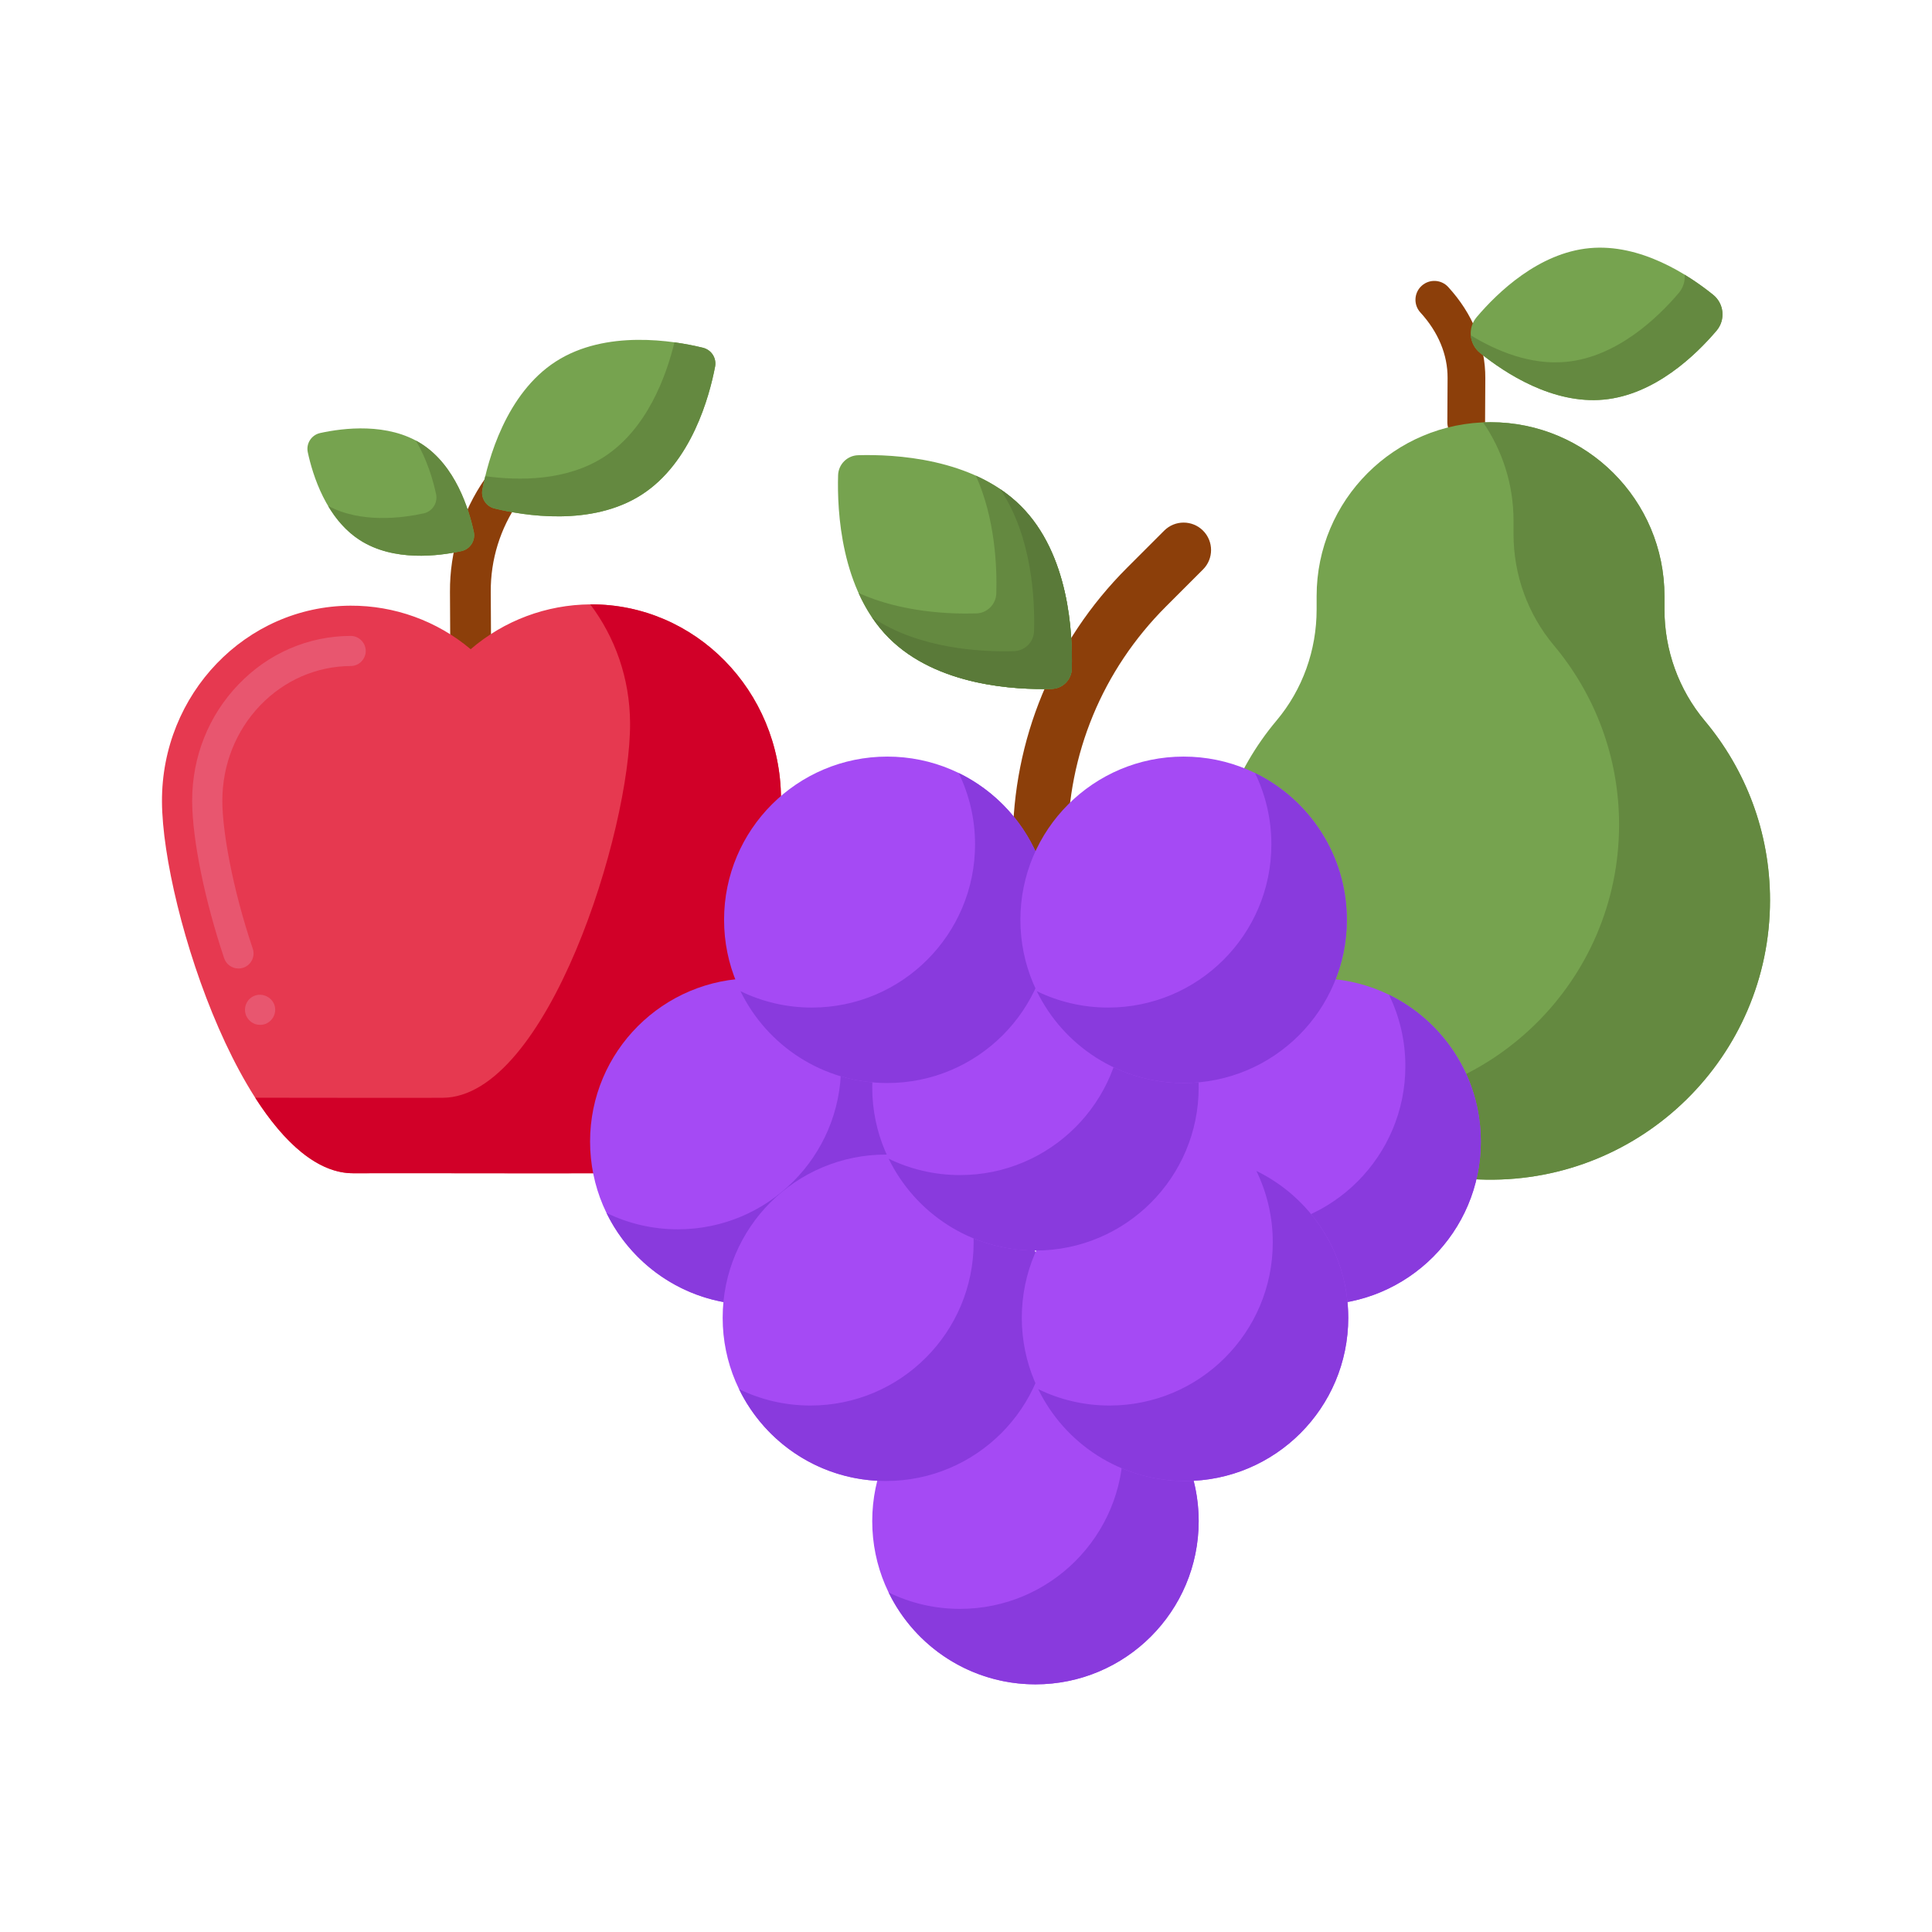 <svg id="Layer_1" enable-background="new 0 0 256 256" height="512" viewBox="0 0 256 256" width="512" xmlns="http://www.w3.org/2000/svg"><g><g><g><g><path d="m194.281 58.465c-.004 0-.009 0-.014 0-1.38-.008-2.493-1.133-2.486-2.514l.031-5.864c.017-3.084-1.229-6.085-3.6-8.677-.933-1.019-.862-2.6.156-3.531 1.019-.935 2.602-.862 3.531.156 3.237 3.536 4.936 7.714 4.912 12.079l-.031 5.864c-.007 1.376-1.124 2.487-2.499 2.487z" fill="#8c3f0a"/></g></g><g><g><g><path d="m210.614 32.881c-6.75.637-12.184 5.882-14.946 9.136-1.21 1.426-1.007 3.577.448 4.752 3.321 2.68 9.64 6.818 16.39 6.181s12.184-5.882 14.946-9.136c1.21-1.426 1.007-3.577-.448-4.752-3.321-2.68-9.64-6.817-16.39-6.181z" fill="#76a34f"/></g></g></g><g><g><path d="m227.004 39.063c-1.006-.812-2.288-1.758-3.773-2.664.066.846-.187 1.718-.779 2.415-2.762 3.254-8.196 8.5-14.946 9.136-4.705.444-9.201-1.432-12.618-3.517.069.882.484 1.737 1.228 2.336 3.321 2.68 9.64 6.818 16.39 6.181 6.75-.636 12.184-5.882 14.946-9.136 1.21-1.426 1.008-3.577-.448-4.751z" fill="#648940"/></g></g><g><g><path d="m220.551 80.765v-1.774c0-12.728-10.318-23.046-23.046-23.046-12.728 0-23.046 10.318-23.046 23.046v1.773c0 5.372-1.85 10.597-5.308 14.708-5.584 6.638-8.881 15.263-8.669 24.666.447 19.773 16.654 35.862 36.43 36.172 20.724.324 37.625-16.378 37.625-37.028 0-9.046-3.247-17.33-8.636-23.759-3.464-4.135-5.35-9.364-5.35-14.758z" fill="#76a34f"/></g></g><g><g><path d="m225.902 95.522c-3.465-4.134-5.351-9.363-5.351-14.757v-1.774c0-12.728-10.318-23.045-23.046-23.045-.33 0-.659.007-.986.021 2.543 3.705 4.031 8.191 4.031 13.024v1.774c0 5.394 1.885 10.623 5.351 14.757 5.389 6.429 8.636 14.713 8.636 23.759 0 20.65-16.901 37.352-37.625 37.028-1.732-.027-3.437-.176-5.106-.437 6.546 6.329 15.396 10.285 25.106 10.437 20.724.324 37.625-16.378 37.625-37.028.001-9.046-3.246-17.33-8.635-23.759z" fill="#648940"/></g></g></g><g><g><g><path d="m62.367 88.727c-1.487 0-2.695-1.201-2.703-2.688l-.041-7.605c-.038-5.363 1.586-10.606 4.65-15.008.851-1.227 2.536-1.532 3.762-.681 1.227.851 1.532 2.536.681 3.762-2.429 3.489-3.717 7.644-3.688 11.895l.041 7.605c.008 1.493-1.196 2.71-2.689 2.717z" fill="#8c3f0a"/></g></g><g><g><path d="m78.246 80.082c-5.83.034-11.459 2.14-15.879 5.942-4.461-3.755-10.112-5.8-15.942-5.769-13.864.075-25.04 11.71-24.962 25.987.078 14.278 11.506 49.295 25.37 49.221 6.039-.032 25.782.032 31.821 0 13.864-.075 24.912-35.385 24.834-49.664-.079-14.279-11.378-25.787-25.242-25.717z" fill="#e63950"/></g></g><g><g><path d="m34.46 135.8c-.79 0-1.51-.47-1.83-1.2l-.01-.01c-.2-.49-.21-1.03-.021-1.521.2-.5.57-.89 1.061-1.1.989-.43 2.199.05 2.63 1.021l.01.01c.44 1.01-.03 2.189-1.04 2.64-.25.11-.52.16-.8.16zm-2.86-7.47c-.87 0-1.63-.55-1.899-1.36-2.57-7.67-4.19-15.6-4.24-20.71 0-.04 0-.09 0-.16 0-5.819 2.18-11.29 6.14-15.41 3.95-4.12 9.23-6.409 14.851-6.43h.01c1.09 0 1.99.89 2 1.99 0 .53-.21 1.03-.58 1.41-.38.38-.88.59-1.41.59-4.53.03-8.78 1.88-11.99 5.21-3.229 3.37-5.02 7.859-5.02 12.64v.05.051c.01 3.779 1.26 11.279 4.03 19.5.35 1.04-.21 2.18-1.261 2.529-.211.07-.421.1-.631.1z" fill="#e8566f"/></g></g><g><g><path d="m103.487 105.799c-.078-14.279-11.377-25.788-25.241-25.717-.012 0-.024 0-.035 0 3.279 4.342 5.244 9.791 5.277 15.717.078 14.279-10.97 49.59-24.834 49.664-4.473.024-16.465-.005-24.837-.009 3.816 5.953 8.273 10.034 13.016 10.009 6.039-.032 25.782.032 31.821 0 13.863-.075 24.911-35.385 24.833-49.664z" fill="#d10028"/></g></g><g><g><path d="m55.879 58.833c4.467 2.874 6.249 8.599 6.903 11.647.246 1.154-.484 2.29-1.636 2.544-3.045.668-8.993 1.42-13.461-1.453s-6.249-8.599-6.903-11.647c-.246-1.154.484-2.29 1.636-2.544 3.048-.669 8.996-1.421 13.461 1.453z" fill="#76a34f"/></g></g><g><g><path d="m62.782 70.48c-.654-3.048-2.436-8.773-6.903-11.647-.256-.165-.517-.317-.782-.459 1.511 2.541 2.297 5.295 2.686 7.106.246 1.154-.484 2.29-1.636 2.544-2.871.63-8.322 1.333-12.68-.995 1.033 1.738 2.404 3.375 4.219 4.542 4.468 2.873 10.416 2.122 13.461 1.453 1.151-.254 1.881-1.391 1.635-2.544z" fill="#648940"/></g></g><g><g><path d="m73.656 47.896c-6.631 4.266-8.993 13.06-9.739 16.982-.216 1.127.49 2.225 1.606 2.496 3.879.947 12.86 2.444 19.492-1.821s8.992-13.06 9.739-16.977c.217-1.127-.49-2.227-1.606-2.497-3.879-.95-12.862-2.446-19.492 1.817z" fill="#76a34f"/></g></g><g><g><path d="m93.148 46.08c-.976-.239-2.276-.513-3.78-.721-1.058 4.375-3.596 11.492-9.353 15.195-4.962 3.191-11.24 3.156-15.712 2.54-.161.665-.288 1.268-.386 1.785-.216 1.127.49 2.226 1.606 2.496 3.879.947 12.86 2.444 19.492-1.821s8.992-13.06 9.74-16.977c.215-1.128-.492-2.227-1.607-2.497z" fill="#648940"/></g></g></g><g><g><g><g><path d="m137.832 119.884c-2.01 0-3.638-1.629-3.638-3.638v-4.446c0-13.813 5.379-26.8 15.146-36.567l4.922-4.922c1.42-1.42 3.725-1.42 5.145 0 1.421 1.421 1.421 3.725 0 5.145l-4.922 4.922c-8.392 8.393-13.014 19.552-13.014 31.422v4.445c0 2.01-1.629 3.639-3.639 3.639z" fill="#8c3f0a"/></g></g></g><g><g><g><circle cx="137.203" cy="201.556" fill="#a54af4" r="21.628"/></g></g><g><g><path d="m146.66 182.1c1.391 2.857 2.172 6.065 2.172 9.456 0 11.945-9.683 21.628-21.628 21.628-3.391 0-6.6-.781-9.456-2.172 3.509 7.206 10.903 12.172 19.456 12.172 11.945 0 21.628-9.683 21.628-21.628 0-8.554-4.966-15.947-12.172-19.456z" fill="#893add"/></g></g><g><g><g><circle cx="99.817" cy="151.262" fill="#a54af4" r="21.628"/></g></g><g><g><path d="m109.273 131.806c1.391 2.857 2.172 6.065 2.172 9.456 0 11.945-9.683 21.628-21.628 21.628-3.391 0-6.6-.781-9.456-2.172 3.509 7.206 10.903 12.172 19.456 12.172 11.945 0 21.628-9.683 21.628-21.628 0-8.554-4.966-15.947-12.172-19.456z" fill="#893add"/></g></g><g><g><circle cx="174.59" cy="151.262" fill="#a54af4" r="21.628"/></g></g><g><g><path d="m184.046 131.806c1.391 2.857 2.172 6.065 2.172 9.456 0 11.945-9.683 21.628-21.628 21.628-3.391 0-6.6-.781-9.456-2.172 3.509 7.206 10.902 12.172 19.456 12.172 11.945 0 21.628-9.683 21.628-21.628 0-8.554-4.966-15.947-12.172-19.456z" fill="#893add"/></g></g></g><g><g><g><circle cx="117.385" cy="174.613" fill="#a54af4" r="21.628"/></g></g><g><g><path d="m126.841 155.156c1.391 2.857 2.172 6.065 2.172 9.456 0 11.945-9.683 21.628-21.628 21.628-3.391 0-6.6-.781-9.456-2.172 3.509 7.206 10.903 12.172 19.456 12.172 11.945 0 21.628-9.683 21.628-21.628 0-8.553-4.966-15.947-12.172-19.456z" fill="#893add"/></g></g><g><g><circle cx="157.022" cy="174.613" fill="#a54af4" r="21.628"/></g></g><g><g><path d="m166.478 155.156c1.391 2.857 2.172 6.065 2.172 9.456 0 11.945-9.683 21.628-21.628 21.628-3.391 0-6.6-.781-9.456-2.172 3.509 7.206 10.903 12.172 19.456 12.172 11.945 0 21.628-9.683 21.628-21.628 0-8.553-4.966-15.947-12.172-19.456z" fill="#893add"/></g></g></g><g><g><circle cx="137.203" cy="144.074" fill="#a54af4" r="21.628"/></g></g><g><g><path d="m146.66 124.618c1.391 2.857 2.172 6.065 2.172 9.457 0 11.945-9.683 21.628-21.628 21.628-3.391 0-6.6-.781-9.456-2.172 3.509 7.206 10.903 12.172 19.456 12.172 11.945 0 21.628-9.683 21.628-21.628 0-8.555-4.966-15.949-12.172-19.457z" fill="#893add"/></g></g><g><g><g><circle cx="117.572" cy="121.88" fill="#a54af4" r="21.628"/></g></g><g><g><path d="m127.028 102.423c1.391 2.857 2.172 6.065 2.172 9.456 0 11.945-9.683 21.628-21.628 21.628-3.391 0-6.6-.781-9.456-2.172 3.509 7.206 10.903 12.172 19.456 12.172 11.945 0 21.628-9.683 21.628-21.628 0-8.553-4.966-15.947-12.172-19.456z" fill="#893add"/></g></g><g><g><circle cx="156.835" cy="121.88" fill="#a54af4" r="21.628"/></g></g><g><g><path d="m166.291 102.423c1.391 2.857 2.172 6.065 2.172 9.456 0 11.945-9.683 21.628-21.628 21.628-3.391 0-6.6-.781-9.456-2.172 3.509 7.206 10.902 12.172 19.456 12.172 11.945 0 21.628-9.683 21.628-21.628 0-8.553-4.965-15.947-12.172-19.456z" fill="#893add"/></g></g></g></g><g><g><g><path d="m142.016 88.631c-.043 1.445-1.206 2.608-2.651 2.651-4.749.14-15.19-.359-21.572-6.741s-6.881-16.823-6.741-21.572c.043-1.445 1.206-2.608 2.651-2.651 4.749-.14 15.19.359 21.572 6.741 6.381 6.381 6.881 16.823 6.741 21.572z" fill="#76a34f"/></g></g></g><g><g><path d="m135.275 67.059c-1.751-1.751-3.807-3.059-5.968-4.032 2.575 5.715 2.81 12.158 2.708 15.604-.043 1.445-1.206 2.608-2.651 2.651-3.446.102-9.89-.133-15.604-2.708.974 2.16 2.281 4.217 4.032 5.968 6.382 6.382 16.823 6.881 21.572 6.741 1.445-.043 2.608-1.206 2.651-2.651.141-4.75-.359-15.192-6.74-21.573z" fill="#648940"/></g></g><g><g><path d="m135.275 67.059c-.851-.851-1.775-1.598-2.748-2.252 4.251 6.319 4.61 14.709 4.489 18.824-.043 1.445-1.206 2.608-2.651 2.651-4.115.121-12.506-.237-18.824-4.489.654.973 1.401 1.896 2.252 2.748 6.382 6.382 16.823 6.881 21.572 6.741 1.445-.043 2.608-1.206 2.651-2.651.14-4.749-.36-15.191-6.741-21.572z" fill="#5a7a39"/></g></g></g></g></svg>
